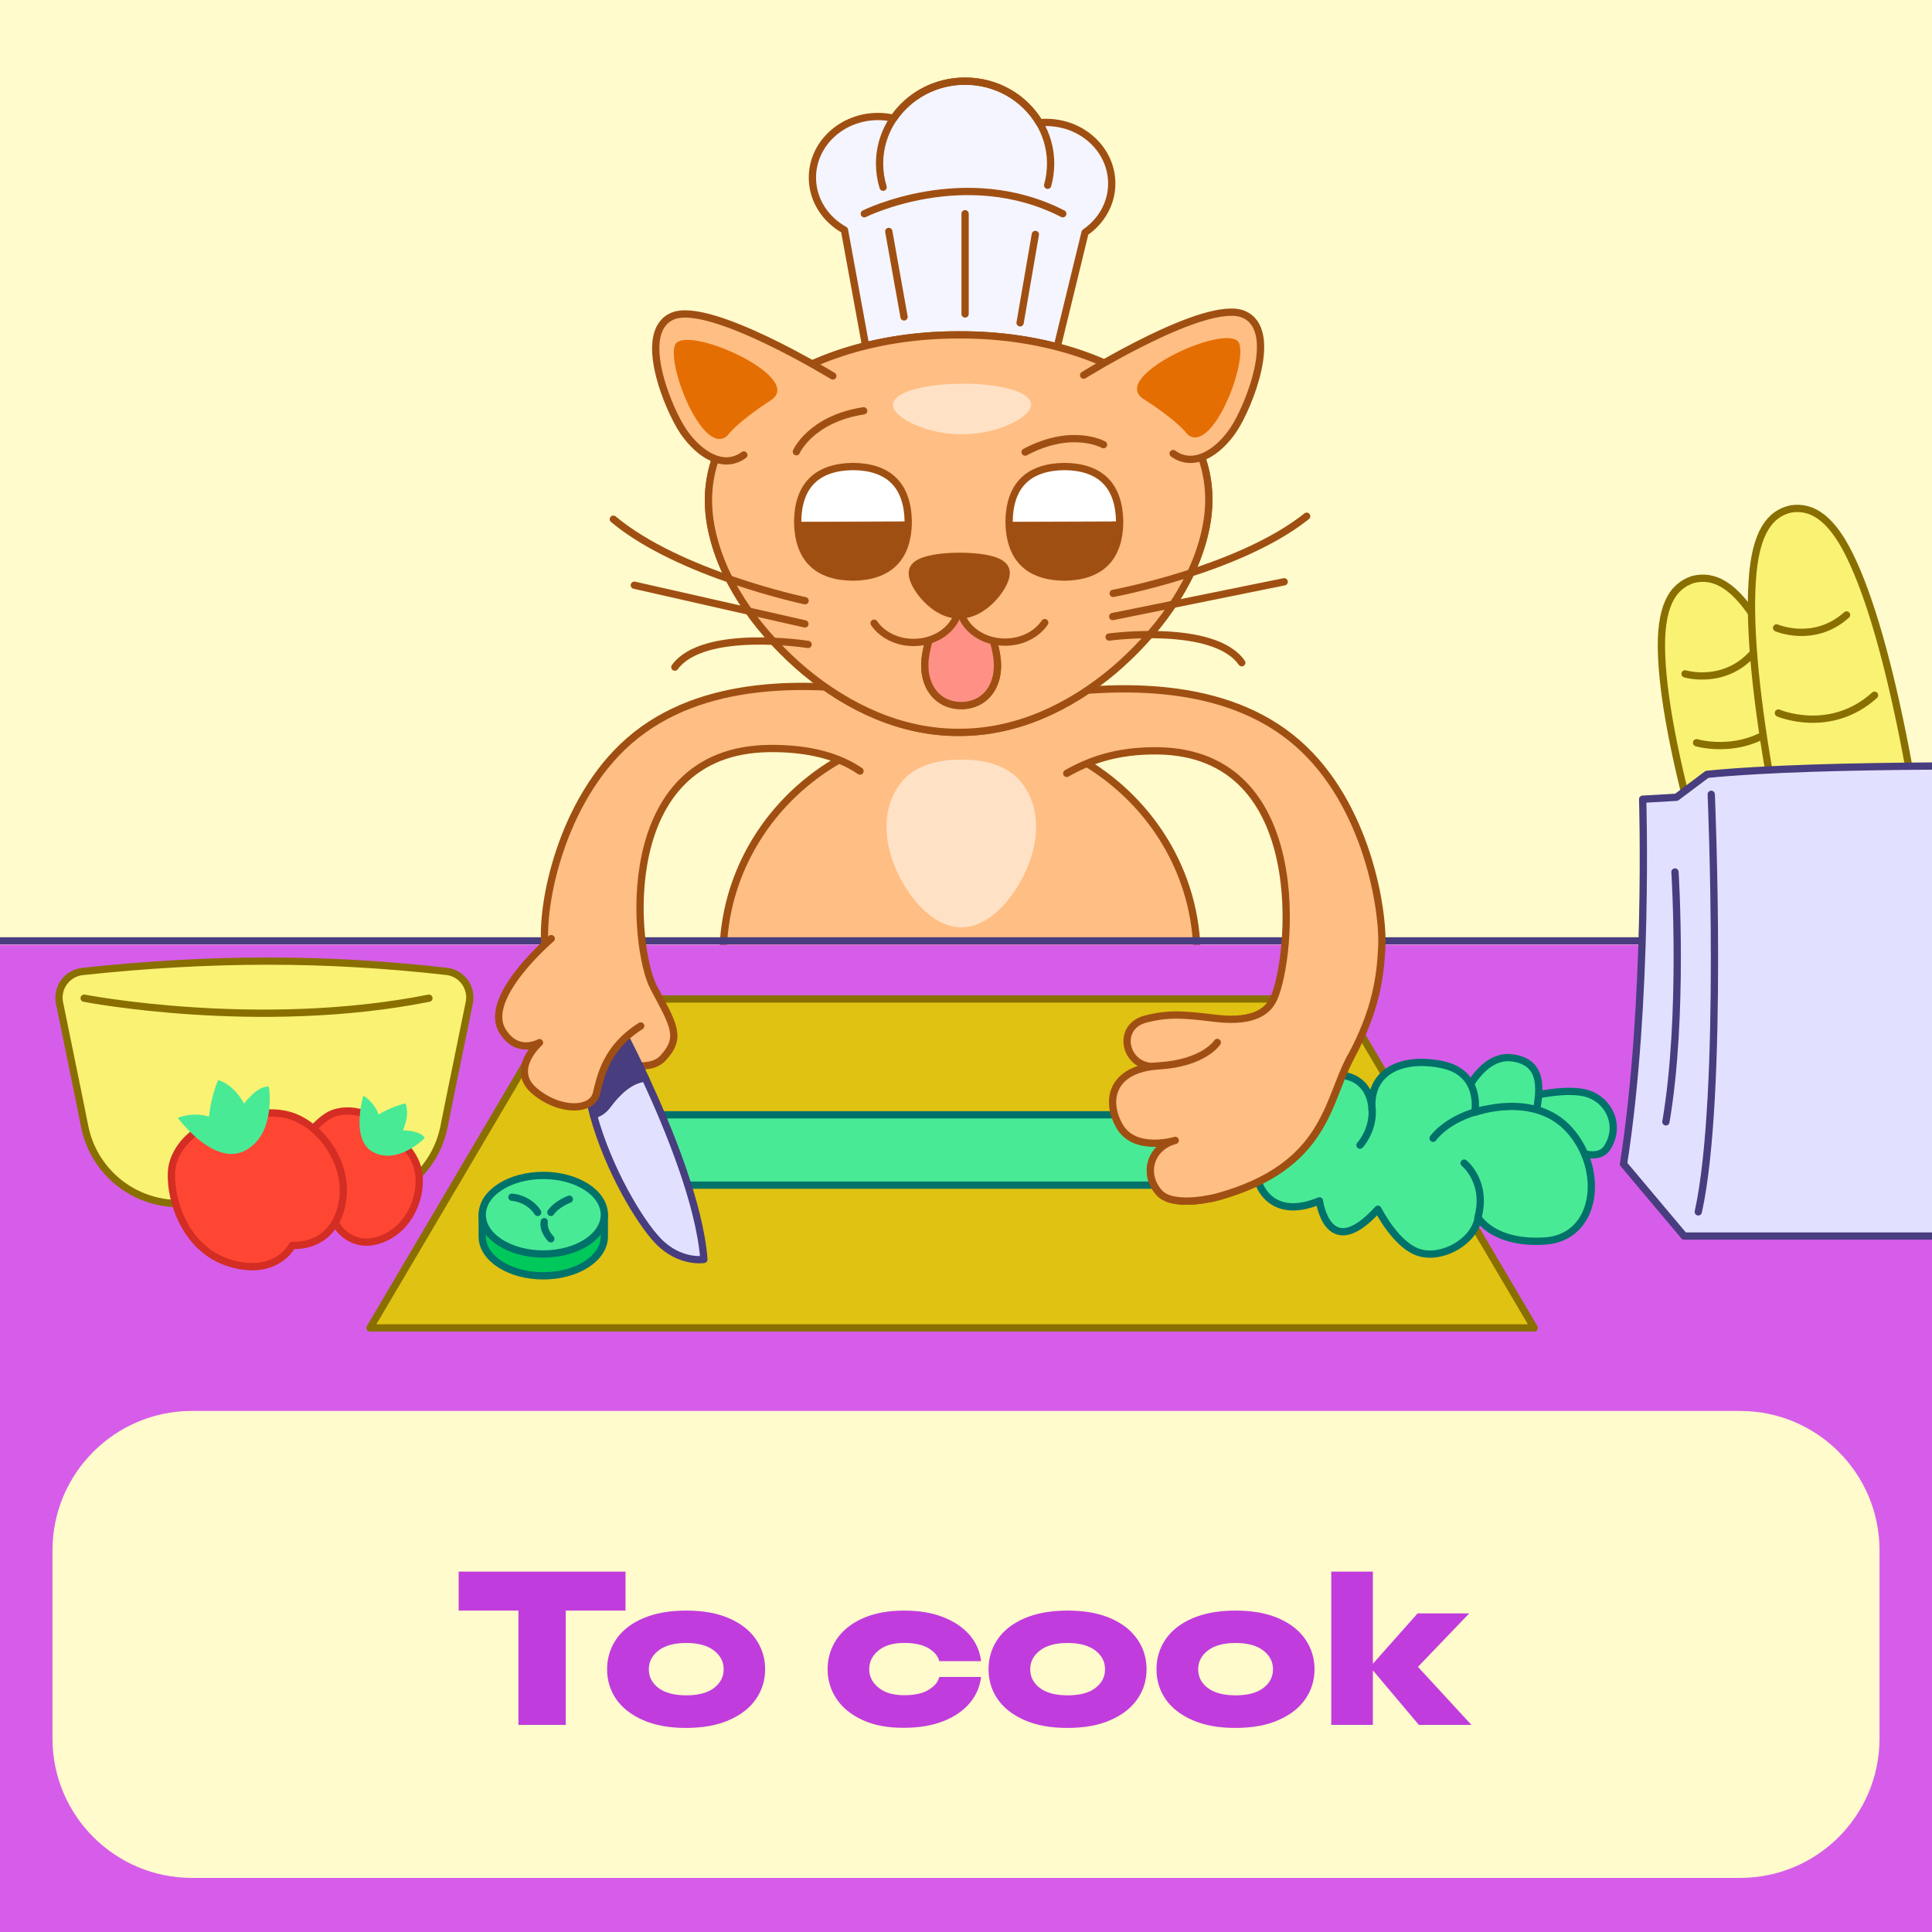 <?xml version="1.0" encoding="utf-8"?>
<!-- Generator: Adobe Illustrator 22.0.0, SVG Export Plug-In . SVG Version: 6.00 Build 0)  -->
<svg version="1.1" id="Layer_1" xmlns="http://www.w3.org/2000/svg" xmlns:xlink="http://www.w3.org/1999/xlink" x="0px" y="0px"
	 viewBox="0 0 3000 3000" style="enable-background:new 0 0 3000 3000;" xml:space="preserve">
<style type="text/css">
	.st0{fill:#FFFBCC;}
	.st1{fill:#FFBE83;stroke:#A04F12;stroke-width:11.294;stroke-linecap:round;stroke-linejoin:round;stroke-miterlimit:10;}
	.st2{opacity:0;fill:#FFE5D4;}
	.st3{fill:#FFF4E9;}
	.st4{opacity:0.65;}
	.st5{fill:#E1E1FF;stroke:#483D7F;stroke-width:11.294;stroke-linejoin:round;stroke-miterlimit:10;}
	.st6{fill:none;stroke:#FFBE83;stroke-width:0.807;stroke-miterlimit:10;}
	.st7{fill:#D65DE9;}
	.st8{fill:#C13CDD;}
	.st9{fill:none;stroke:#A04F12;stroke-width:11.294;stroke-linecap:round;stroke-linejoin:round;stroke-miterlimit:10;}
	.st10{fill:#E0C212;stroke:#896F00;stroke-width:11.294;stroke-linecap:round;stroke-linejoin:round;stroke-miterlimit:10;}
	.st11{fill:#49EA96;stroke:#00726A;stroke-width:11.294;stroke-linecap:round;stroke-linejoin:round;stroke-miterlimit:10;}
	.st12{fill:#E1E1FF;stroke:#483D7F;stroke-width:11.294;stroke-linecap:round;stroke-linejoin:round;stroke-miterlimit:10;}
	.st13{fill:#483D7F;stroke:#483D7F;stroke-width:11.294;stroke-linecap:round;stroke-linejoin:round;stroke-miterlimit:10;}
	.st14{fill:#F9F273;stroke:#896F00;stroke-width:11.294;stroke-linecap:round;stroke-linejoin:round;stroke-miterlimit:10;}
	.st15{fill:none;stroke:#896F00;stroke-width:11.294;stroke-linecap:round;stroke-linejoin:round;stroke-miterlimit:10;}
	.st16{fill:#FF4633;stroke:#D32D24;stroke-width:11.294;stroke-linecap:round;stroke-linejoin:round;stroke-miterlimit:10;}
	.st17{fill:#49EA96;}
	.st18{fill:#F5F5FF;stroke:#A04F12;stroke-width:11.294;stroke-linecap:round;stroke-linejoin:round;stroke-miterlimit:10;}
	.st19{fill:#FFFFFF;stroke:#A04F12;stroke-width:0.807;stroke-miterlimit:10;}
	.st20{fill:#A04F12;stroke:#A04F12;stroke-width:0.807;stroke-miterlimit:10;}
	.st21{fill:#E56E03;}
	.st22{fill:#FF9085;stroke:#A04F12;stroke-width:11.294;stroke-linecap:round;stroke-linejoin:round;stroke-miterlimit:10;}
	.st23{fill:#A04F12;}
	.st24{fill:#00C85A;stroke:#00726A;stroke-width:11.294;stroke-linecap:round;stroke-linejoin:round;stroke-miterlimit:10;}
</style>
<rect y="0" class="st0" width="3000" height="3000"/>
<path class="st1" d="M1673.9,1177.3c-3.7-2-7.4-4-11.2-6c0,0-71.6-389.4-170.5-367.5c-0.5,0.1-1,0.2-1.5,0.4c-0.5-0.1-1-0.2-1.5-0.4
	c-98.9-21.8-170.5,367.5-170.5,367.5c-3.8,1.9-7.5,3.9-11.2,6c-110.4,61.1-184.8,176.3-184.8,308.2c0,196,164.1,354.8,366.5,354.8
	c0,0,0.5-2,1.5-5.9c1,3.9,1.5,5.9,1.5,5.9c202.4,0,366.5-158.9,366.5-354.8C1858.7,1353.6,1784.3,1238.4,1673.9,1177.3z"/>
<path class="st2" d="M1264.4,1479c-18.8,13.5-37.5,48.3-3.6,108.4c33.9,60.1,116.2,143.4,151.3,112
	C1461.5,1655.3,1328.5,1433,1264.4,1479z"/>
<g>
	<path class="st1" d="M1464.2,1743c-36.8,20.8-55.2,57.6-46.8,104.3c9,50.2,41.2,157.5,18.3,244.5c-4,15.1-17.6,25.7-33.3,25.7
		h-271.3c0,0-4.8-214.2,183.9-103.9c0,0-3.2-213.4,102.3-299.8"/>
	<path class="st1" d="M1532.5,1743c36.8,20.8,55.2,57.6,46.8,104.3c-9,50.2-41.2,157.5-18.3,244.5c4,15.1,17.6,25.7,33.3,25.7h271.3
		c0,0,4.8-214.2-183.9-103.9c0,0,3.2-213.4-102.3-299.8"/>
</g>
<g>
	<path class="st3" d="M1170.4,2054.6c-0.1-14.9,13.7-39.8,45.5-40.6c25.9-0.7,46.7,7.6,72.7,28.1
		C1306.7,2056.5,1170.5,2082.5,1170.4,2054.6z"/>
	<path class="st3" d="M1824.2,2054.6c0.1-14.9-13.7-39.8-45.5-40.6c-25.9-0.7-46.7,7.6-72.7,28.1
		C1687.9,2056.5,1824.1,2082.5,1824.2,2054.6z"/>
</g>
<g class="st4">
	<path class="st3" d="M1606.9,1307.1c-5.8,34.6-22.5,67-42.6,91.7c-20.4,24.5-45.1,41.3-71.6,41.1c-26.6,0.2-51.3-16.6-71.6-41.1
		c-20.1-24.6-36.8-57-42.6-91.7c-5.9-34.6,1.1-67.2,21-92.3c19.6-24.9,53.9-35.5,93.2-35.3c39.3-0.2,73.7,10.4,93.2,35.3
		C1605.8,1239.9,1612.8,1272.5,1606.9,1307.1z"/>
</g>
<line class="st5" x1="0" y1="1461" x2="3000" y2="1461"/>
<path class="st6" d="M2286,1508"/>
<rect y="1467" class="st7" width="3000" height="1533"/>
<path class="st0" d="M2702,2916H298c-119.5,0-216.5-96.9-216.5-216.5v-292.1c0-119.5,96.9-216.5,216.5-216.5H2702
	c119.5,0,216.5,96.9,216.5,216.5v292.1C2918.5,2819.1,2821.6,2916,2702,2916z"/>
<g>
	<path class="st8" d="M878.5,2678.4H805v-177.5h-92.8v-60.5h259.1v60.5h-92.8V2678.4z"/>
	<path class="st8" d="M998.3,2670.9c-18.5-8.2-32.4-19.1-41.7-32.8c-9.3-13.7-13.9-29.1-13.9-46.1s4.6-32.4,13.9-46.2
		c9.3-13.8,23.2-24.8,41.7-32.8c18.5-8,40.9-12.1,67.1-12.1c26.3,0,48.6,4,67,12.1c18.4,8,32.2,19,41.6,32.8
		c9.4,13.8,14.1,29.2,14.1,46.2s-4.7,32.4-14.1,46.1c-9.4,13.7-23.3,24.7-41.8,32.8c-18.5,8.2-40.7,12.2-66.8,12.2
		C1039.2,2683.2,1016.8,2679.1,998.3,2670.9z M1108.7,2621.1c10-7.6,15-17.3,15-29.1c0-11.6-5-21.3-15.1-29.1
		c-10.1-7.8-24.4-11.7-43-11.7c-18.6,0-32.9,3.9-43,11.7c-10.1,7.8-15.1,17.5-15.1,29.1c0,11.8,5,21.5,15,29.1
		c10,7.6,24.4,11.4,43.2,11.4C1084.3,2632.5,1098.7,2628.7,1108.7,2621.1z"/>
	<path class="st8" d="M1339.5,2670.9c-17.9-8.2-31.4-19.2-40.6-33c-9.2-13.8-13.8-29.1-13.8-45.9c0-17,4.6-32.4,13.8-46.2
		c9.2-13.8,22.7-24.8,40.6-32.8c17.9-8,39.4-12.1,64.6-12.1c22.7,0,42.7,3.3,60,10c17.3,6.7,31.1,15.9,41.3,27.7
		c10.2,11.8,16.2,25.4,18,40.8h-64.9c-2-7.9-7.6-14.6-16.8-20.1c-9.2-5.4-21.7-8.2-37.6-8.2c-17,0-30.3,3.9-39.9,11.7
		c-9.6,7.8-14.5,17.5-14.5,29.1c0,11.3,4.8,20.9,14.5,28.7c9.6,7.8,22.9,11.7,39.9,11.7c15.9,0,28.4-2.7,37.6-8.2
		c9.2-5.4,14.8-12.1,16.8-20.1h64.9c-1.8,15.4-7.8,29.1-18,41c-10.2,11.9-24,21.2-41.3,27.9c-17.3,6.7-37.3,10-60,10
		C1379,2683.2,1357.4,2679.1,1339.5,2670.9z"/>
	<path class="st8" d="M1590.6,2670.9c-18.5-8.2-32.4-19.1-41.7-32.8c-9.3-13.7-13.9-29.1-13.9-46.1s4.6-32.4,13.9-46.2
		c9.3-13.8,23.2-24.8,41.7-32.8c18.5-8,40.9-12.1,67.1-12.1c26.3,0,48.6,4,67,12.1c18.4,8,32.2,19,41.6,32.8
		c9.4,13.8,14.1,29.2,14.1,46.2s-4.7,32.4-14.1,46.1c-9.4,13.7-23.3,24.7-41.8,32.8c-18.5,8.2-40.7,12.2-66.8,12.2
		C1631.5,2683.2,1609.1,2679.1,1590.6,2670.9z M1700.9,2621.1c10-7.6,15-17.3,15-29.1c0-11.6-5-21.3-15.1-29.1
		c-10.1-7.8-24.4-11.7-43-11.7c-18.6,0-32.9,3.9-43,11.7c-10.1,7.8-15.1,17.5-15.1,29.1c0,11.8,5,21.5,15,29.1
		c10,7.6,24.4,11.4,43.2,11.4C1676.6,2632.5,1691,2628.7,1700.9,2621.1z"/>
	<path class="st8" d="M1851.4,2670.9c-18.5-8.2-32.4-19.1-41.7-32.8c-9.3-13.7-13.9-29.1-13.9-46.1s4.6-32.4,13.9-46.2
		c9.3-13.8,23.2-24.8,41.7-32.8c18.5-8,40.9-12.1,67.1-12.1c26.3,0,48.6,4,67,12.1c18.4,8,32.2,19,41.6,32.8
		c9.4,13.8,14.1,29.2,14.1,46.2s-4.7,32.4-14.1,46.1c-9.4,13.7-23.3,24.7-41.8,32.8c-18.5,8.2-40.7,12.2-66.8,12.2
		C1892.2,2683.2,1869.9,2679.1,1851.4,2670.9z M1961.7,2621.1c10-7.6,15-17.3,15-29.1c0-11.6-5-21.3-15.1-29.1
		c-10.1-7.8-24.4-11.7-43-11.7c-18.6,0-32.9,3.9-43,11.7c-10.1,7.8-15.1,17.5-15.1,29.1c0,11.8,5,21.5,15,29.1
		c10,7.6,24.4,11.4,43.2,11.4C1937.3,2632.5,1951.7,2628.7,1961.7,2621.1z"/>
	<path class="st8" d="M2201.8,2588.3l83,90.1h-81.6l-71.4-84.7v84.7h-64.6v-238h64.6v143.1l69.4-78.2h80.2L2201.8,2588.3z"/>
</g>
<path class="st9" d="M1934.3,1598.1"/>
<path class="st10" d="M2382.4,2062c-602.6,0-1205.3,0-1807.9,0c100.4-170.3,200.9-340.5,301.3-510.8c401.8,0,803.5,0,1205.3,0
	C2181.5,1721.5,2282,1891.7,2382.4,2062z"/>
<rect x="1000.8" y="1731.1" class="st11" width="927.9" height="109.2"/>
<path class="st1" d="M1358,1073.3c-98.5-11.9-267-22.5-381,77.1c-107.2,93.8-137.4,258.3-130.6,317.6l49.7,155.5
	c0,0,100.3,55.5,133.4,19.5c29.5-32.1,17.2-50.1-14.6-109.9c-31.7-59.8-61.3-367.7,179.2-370.8c64.7-0.8,109.8,13.5,141.3,35"/>
<g>
	<path class="st12" d="M1002,1673.9c-24.5,2.2-44.8,23.1-59.2,42.6c-5.9,7.9-13.6,12.4-21.4,14.7c23.1,84.7,72.2,166.2,100.1,195.3
		c33.8,35.4,71.5,29.1,71.5,29.1C1086.6,1870.1,1038.7,1752.9,1002,1673.9z"/>
	<path class="st13" d="M942.8,1716.5c14.4-19.5,34.8-40.4,59.2-42.6c-23.8-51.3-42.9-86.5-42.9-86.5l-48.6,88.7
		c2.1,18.2,5.9,36.7,10.9,55C929.2,1728.9,936.9,1724.5,942.8,1716.5z"/>
</g>
<path class="st1" d="M994.9,1593.1c-53.2,33.7-61.9,76.6-68.8,104.9c-6.9,28.3-58.8,28.5-96.9-4.7s8.5-74.3,8.5-74.3
	s-34.7,19.8-57.7-18.6c-31.2-51.9,76-142.9,76-142.9"/>
<g>
	<path class="st11" d="M2366.7,1705c0,0,56.8-15.9,93.1-8.2c36.3,7.8,58.6,48.6,36.4,84.6c-17.1,27.7-66.3,0.6-79.2-15
		c-13-15.6-58.1-9.5-58.1-9.5L2366.7,1705z"/>
	<path class="st11" d="M2273.3,1702.4c0,0,27.2-66.4,75.3-59.7c50.2,7,44.1,51.9,33.7,98.6l-106.4,26L2273.3,1702.4z"/>
	<path class="st11" d="M1955.4,1838.7c0,0,18.2,57.1,93.4,26c0,0,13,98.6,90.8,13c0,0,28.5,57.1,64.9,67.5
		c36.3,10.4,85.6-18.2,90.8-54.5c0,0,23.4,41.5,103.8,36.3c80.5-5.2,93.4-109,38.9-171.3c-54.5-62.3-147.9-28.5-147.9-28.5
		s11.7-61-50.6-74c-62.3-13-114.2,10.4-109,70.1c0,0,1.3-71.4-86.9-50.6C2043.6,1672.6,1900.9,1711.5,1955.4,1838.7z"/>
	<path class="st11" d="M2225.3,1767.5c0,0,21.7-31.6,77.8-44.2"/>
	<path class="st11" d="M2111.8,1778.2c0,0,22.2-24.3,18.6-58.2"/>
	<path class="st11" d="M2273.5,1806.1c0,0,36.4,28.9,21.4,84.6"/>
</g>
<g>
	<path class="st1" d="M1656.4,1200.9c33.6-19.1,76.6-35.8,141.3-35c240.5,3.1,208.5,322.7,180.3,384.3
		c-8.1,17.8-27.9,38.3-89.9,31.1c-46.5-5.5-71.7-8.6-109.2,1.1c-45.9,11.8-33.2,72.8,11.8,73.9l34.3,114.6
		c-39.6,10.7-50.5,53.1-24.6,81.4c22.5,24.6,89.9,6.4,89.9,6.4c170.3-47.1,170.3-149.2,206.7-216.3c40.7-75,46.3-127.7,48.6-170.6
		c3.2-59.6-23.4-223.8-130.6-317.6c-113.9-99.7-282.5-89-381-77.1"/>
	<path class="st1" d="M1799.1,1655.1"/>
	<path class="st1" d="M1890.2,1618.7c0,0-20.3,32.1-91,36.4c-70.7,4.3-84.6,51.4-61,93.2c23.6,41.8,86.7,22.5,86.7,22.5
		c-39.6,10.7-50.5,53.1-24.6,81.4c22.5,24.6,89.9,6.4,89.9,6.4c170.3-47.1,170.1-149.3,206.7-216.3"/>
</g>
<g>
	<path class="st14" d="M270.4,1868.7c94.1,4.6,186.5,5.1,280,0.6c68.4-3.3,125.8-52.7,139.1-119.9c13.1-66,26.2-127.9,39.2-192.4
		c4.8-23.5-11.6-46.1-35.4-48.7c-189.5-21.3-364.8-21.2-565.1,0.2c-24,2.6-40.6,25.1-35.8,48.8c13,64.2,26,125.8,39,191.5
		C144.7,1816,202,1865.4,270.4,1868.7z"/>
	<path class="st15" d="M130.7,1550c0,0,270.7,52.5,535.3,0"/>
	<g>
		<path class="st16" d="M598.7,1755.7c0,0,41.4,21.8,50.3,60c8.8,38.2-11.5,92.1-57.5,108.8s-68.3-21.3-68.3-21.3s-41.3,7.3-61.3-46
			s16.5-103.7,45.1-122.9C535.5,1715.1,583.9,1727.8,598.7,1755.7z"/>
		<path class="st17" d="M659.6,1767c0,0-39.6,41-78.3,23c-38.7-18-17-88.6-17-88.6s16.5,9.2,23.6,29.2c0,0,18.5-11.8,41.7-17.3
			c0,0,7.7,15.7-4,41.9C625.6,1755.3,652.5,1754.8,659.6,1767z"/>
	</g>
	<g>
		<path class="st16" d="M359,1741.9c0,0,54.5-26.3,101-6.1c46.5,20.2,86.9,82.8,68.7,143.4c-18.2,60.6-74.7,54.5-74.7,54.5
			s-24.2,48.5-94.9,28.3c-70.7-20.2-94.9-97-92.9-141.4S318.6,1735.8,359,1741.9z"/>
		<path class="st17" d="M417.5,1687.4c0,0,12.1,72.7-36.4,99s-105-50.5-105-50.5s22.2-10.1,48.5-2c0,0,2-28.3,14.1-56.6
			c0,0,22.2,4,40.4,36.4C379.2,1713.6,399.4,1685.3,417.5,1687.4z"/>
	</g>
</g>
<g>
	<path class="st14" d="M2868.7,1718.8c-32,8.2-69.1-17.6-107.9-84.5c-38.8-65.8-79.2-172.7-116.9-300.1
		c-37.1-127.5-60.8-239.4-63.7-315.7c-3.5-77.3,17-108.2,48.4-118.6c32-8.2,66,6.7,104.8,73.7c38.8,65.8,79.2,172.7,116.9,300.1
		c37.1,127.5,60.8,239.4,63.7,315.7C2917.4,1666.7,2900.1,1708.4,2868.7,1718.8z"/>
	<g>
		<path class="st14" d="M2616.6,1046.4c0,0,60.8,18.3,105.6-32.3"/>
		<path class="st14" d="M2634.4,1153.3c0,0,83.6,25.2,145.1-44.4"/>
	</g>
	<path class="st14" d="M2935.1,1629.5c-32.7,4.9-66.9-24.6-98.6-95.2c-31.7-69.5-60.9-180-85.1-310.6
		c-23.7-130.7-35.6-244.4-30.6-320.6c4.6-77.3,28.1-105.9,60.4-112.9c32.7-4.9,64.9,13.5,96.6,84.1c31.7,69.5,60.9,180,85.1,310.6
		c23.7,130.7,35.6,244.4,30.6,320.6C2988.9,1582.7,2967.4,1622.4,2935.1,1629.5z"/>
	<g>
		<path class="st14" d="M2758.7,975c0,0,58.3,25.1,108.6-20.1"/>
		<path class="st14" d="M2761.5,1107.2c0,0,80.2,34.5,149.3-27.6"/>
	</g>
</g>
<g>
	<path class="st5" d="M3000,1189.5c-123.4,0.8-260.5,3.9-349.3,12.9l-47.5,35.6l-52.5,3c0,0,9.9,312.9-29.7,566.4l94.1,111.9H3000"
		/>
	<path class="st12" d="M2657.2,1233.4c0,0,20.1,466.4-20.1,648.4"/>
	<path class="st12" d="M2600.9,1354c0,0,14.1,223.2-14.1,388"/>
</g>
<g>
	<path class="st1" d="M1498.6,382.3"/>
	<path class="st18" d="M1726.3,285c0-52.4-45.6-94.9-102-94.9c-3.5,0-7,0.2-10.4,0.5C1591,152,1548,126,1498.6,126
		c-46.4,0-87.2,23-110.9,57.7c-7.8-1.8-15.9-2.8-24.2-2.8c-56.3,0-102,42.5-102,94.9c0,34.6,20,64.9,49.8,81.4l34.4,188.1
		c5.2,28.6,28.8,50.7,58.5,55c42.4,6.1,107.4,11,178.4-0.2c27.8-4.4,50.1-24.6,56.5-51.1l45.8-188
		C1710,343.8,1726.3,316.2,1726.3,285z"/>
	<line class="st1" x1="1498.6" y1="331.9" x2="1498.6" y2="487.5"/>
	<line class="st1" x1="1380.1" y1="359.4" x2="1403.8" y2="492.1"/>
	<line class="st1" x1="1607.7" y1="364" x2="1584" y2="501.3"/>
	<path class="st9" d="M1342.1,331.9c0,0,156.5-77.8,308.2,0"/>
	<line class="st1" x1="1379.7" y1="535" x2="1607.1" y2="535"/>
	<path class="st9" d="M1371.3,290.7c-3.6-11.6-5.5-23.9-5.5-36.6c0-70.8,59.4-128.1,132.8-128.1s132.8,57.4,132.8,128.1
		c0,11.6-1.6,22.9-4.6,33.6"/>
</g>
<g>
	<g>
		<g>
			<path class="st1" d="M1870.4,829.3c-19,80.1-74.7,155.1-141.7,212.2c-67.9,56.8-150.2,95.9-239,95.7
				c-88.7,0.7-171.4-37.8-239.6-94.2c-67.4-56.7-123.5-131.3-143-211.3c-20.1-79.9,3.1-155.3,69.5-213.4
				c65.2-57.7,179.8-98.4,311.2-98.3c131.4-0.9,246.2,39,311.8,96.3C1866.3,674,1890,749.2,1870.4,829.3z"/>
			<path class="st1" d="M1870.4,829.3c-19,80.1-74.7,155.1-141.7,212.2c-67.9,56.8-150.2,95.9-239,95.7
				c-88.7,0.7-171.4-37.8-239.6-94.2c-67.4-56.7-123.5-131.3-143-211.3c-20.1-79.9,3.1-155.3,69.5-213.4
				c65.2-57.7,179.8-98.4,311.2-98.3c131.4-0.9,246.2,39,311.8,96.3C1866.3,674,1890,749.2,1870.4,829.3z"/>
		</g>
		<g>
			<g>
				<path class="st19" d="M1324.7,896.1c-26.4-0.1-49-7-63.8-21.9c-15-14.7-22-37.3-22.3-63.7c0.1-26.4,7-49,21.9-63.8
					c14.7-15,37.3-22,63.7-22.3c26.4,0.1,49,7,63.8,21.9c15,14.7,22,37.3,22.3,63.7c-0.1,26.4-7,49-21.9,63.8
					C1373.7,888.8,1351.1,895.8,1324.7,896.1z"/>
				<path class="st20" d="M1260.9,874.2c14.8,14.9,37.4,21.8,63.8,21.9c26.4-0.3,49-7.4,63.7-22.3c14.9-14.8,21.8-37.4,21.9-63.8
					l-171.7,0.6C1238.9,836.9,1246,859.6,1260.9,874.2z"/>
				<path class="st9" d="M1324.7,896.1c-26.4-0.1-49-7-63.8-21.9c-15-14.7-22-37.3-22.3-63.7c0.1-26.4,7-49,21.9-63.8
					c14.7-15,37.3-22,63.7-22.3c26.4,0.1,49,7,63.8,21.9c15,14.7,22,37.3,22.3,63.7c-0.1,26.4-7,49-21.9,63.8
					C1373.7,888.8,1351.1,895.8,1324.7,896.1z"/>
			</g>
			<g>
				<path class="st19" d="M1653,896.1c-26.4-0.1-49-7-63.8-21.9c-15-14.7-22-37.3-22.3-63.7c0.1-26.4,7-49,21.9-63.8
					c14.7-15,37.3-22,63.7-22.3c26.4,0.1,49,7,63.8,21.9c15,14.7,22,37.3,22.3,63.7c-0.1,26.4-7,49-21.9,63.8
					C1702,888.8,1679.4,895.8,1653,896.1z"/>
				<path class="st20" d="M1589.2,874.2c14.8,14.9,37.4,21.8,63.8,21.9c26.4-0.3,49-7.4,63.7-22.3c14.9-14.8,21.8-37.4,21.9-63.8
					l-171.7,0.6C1567.2,836.9,1574.3,859.6,1589.2,874.2z"/>
				<path class="st9" d="M1653,896.1c-26.4-0.1-49-7-63.8-21.9c-15-14.7-22-37.3-22.3-63.7c0.1-26.4,7-49,21.9-63.8
					c14.7-15,37.3-22,63.7-22.3c26.4,0.1,49,7,63.8,21.9c15,14.7,22,37.3,22.3,63.7c-0.1,26.4-7,49-21.9,63.8
					C1702,888.8,1679.4,895.8,1653,896.1z"/>
			</g>
		</g>
		<path class="st1" d="M1293.2,583.8c0,0-191.9-117.5-248.9-92.9c-57,24.6-6.2,145.5,16.9,179.2c25,36.5,62.8,59.3,93.8,36.4"/>
		<path class="st1" d="M1682.7,582.5c0,0,191.1-118.8,248.3-94.5c57.1,24.3,7.2,145.4-15.7,179.3c-24.8,36.6-62.4,59.7-93.6,37"/>
		<g>
			<path class="st1" d="M1236.6,701.4c0,0,22.2-50.8,104.5-63.5"/>
			<path class="st1" d="M1713.5,690.5c0,0-48.2-27.5-121.7,11.5"/>
		</g>
		<g>
			<path class="st21" d="M1129.7,676.3c0,0,12.1-18.8,67.4-54.9c55.4-36.1-138.3-121.6-149.5-84.5
				C1036.9,573,1093.2,710.2,1129.7,676.3z"/>
			<path class="st21" d="M1843.4,674c0,0-12.2-18.7-67.8-54.5C1720,583.7,1913.2,497,1924.5,534
				C1935.6,570.1,1880.2,707.6,1843.4,674z"/>
		</g>
		<g>
			<g>
				<path class="st9" d="M1250.1,932.8c0,0-195.3-41-297.7-126.6"/>
				<line class="st9" x1="985" y1="908.7" x2="1249.9" y2="968.8"/>
				<path class="st9" d="M1254.8,1000.7c0,0-162.4-25.7-206.9,35.2"/>
			</g>
			<g>
				<path class="st9" d="M1728.5,921.4c0,0,196.2-36.5,300.5-119.8"/>
				<line class="st9" x1="1994.1" y1="903.4" x2="1727.8" y2="957.4"/>
				<path class="st9" d="M1722.2,989.2c0,0,162.9-22,206,39.9"/>
			</g>
		</g>
		<g>
			<path class="st22" d="M1437.7,1015c8.4-46.8,32.8-87,54.4-86.9c21.7-0.2,46.3,39.8,55,86.6c8.8,46.8-15.5,80.8-54.5,80.9
				C1453.8,1095.7,1429.2,1061.9,1437.7,1015z"/>
			<path class="st22" d="M1437.7,1015c8.4-46.8,32.8-87,54.4-86.9c21.7-0.2,46.3,39.8,55,86.6c8.8,46.8-15.5,80.8-54.5,80.9
				C1453.8,1095.7,1429.2,1061.9,1437.7,1015z"/>
		</g>
		<g>
			<path class="st1" d="M1489.7,937.2c0.1,33.2-31.6,60.3-70.8,60.4c-26.3,0.1-49.3-11.9-61.6-29.9"/>
			<path class="st1" d="M1489.7,937.2c0.1,33.2,32,60.1,71.2,59.9c26.3-0.1,49.2-12.3,61.4-30.3"/>
		</g>
		<path class="st23" d="M1416.2,909c7.8,15.2,19.9,28.4,32.5,37.5c12.8,9.1,26.2,14.1,41,14.1c14.8-0.1,28.2-5.2,40.9-14.4
			c12.5-9.1,24.6-22.4,32.3-37.7c7.5-15.3,7.5-28.8-5.2-37.5c-12.2-8.8-37.9-12.8-68.3-12.8c-30.3,0.2-56,4.4-68.2,13.2
			C1408.5,880.3,1408.7,893.8,1416.2,909z"/>
	</g>
</g>
<g class="st4">
	<path class="st3" d="M1599.2,635c-5.3,10.2-20.7,19.8-39.2,27.1c-18.8,7.3-41.5,12.3-66,12.3c-24.5,0.1-47.3-4.7-66.1-11.9
		c-18.6-7.2-34-16.7-39.4-26.8c-5.5-10.2,0.9-19.8,19.3-27.2c18-7.4,49.7-12.6,86-12.7c36.3-0.2,68,4.8,86,12.1
		C1598.1,615.3,1604.6,624.8,1599.2,635z"/>
</g>
<g>
	<path class="st24" d="M938.4,1920.1c0,33.7-42.4,61-94.8,61s-94.8-27.3-94.8-61v-34.3h189.6V1920.1z"/>
	<ellipse class="st11" cx="843.6" cy="1886.2" rx="94.8" ry="61"/>
	<path class="st24" d="M834.9,1882.6c0,0-11.3-20.5-40-23.6"/>
	<path class="st11" d="M884.1,1862.1c0,0-19.5,7.2-28.7,20.5"/>
	<path class="st11" d="M845.1,1897c0,0-3.1,12.3,10.2,26.6"/>
</g>
</svg>
